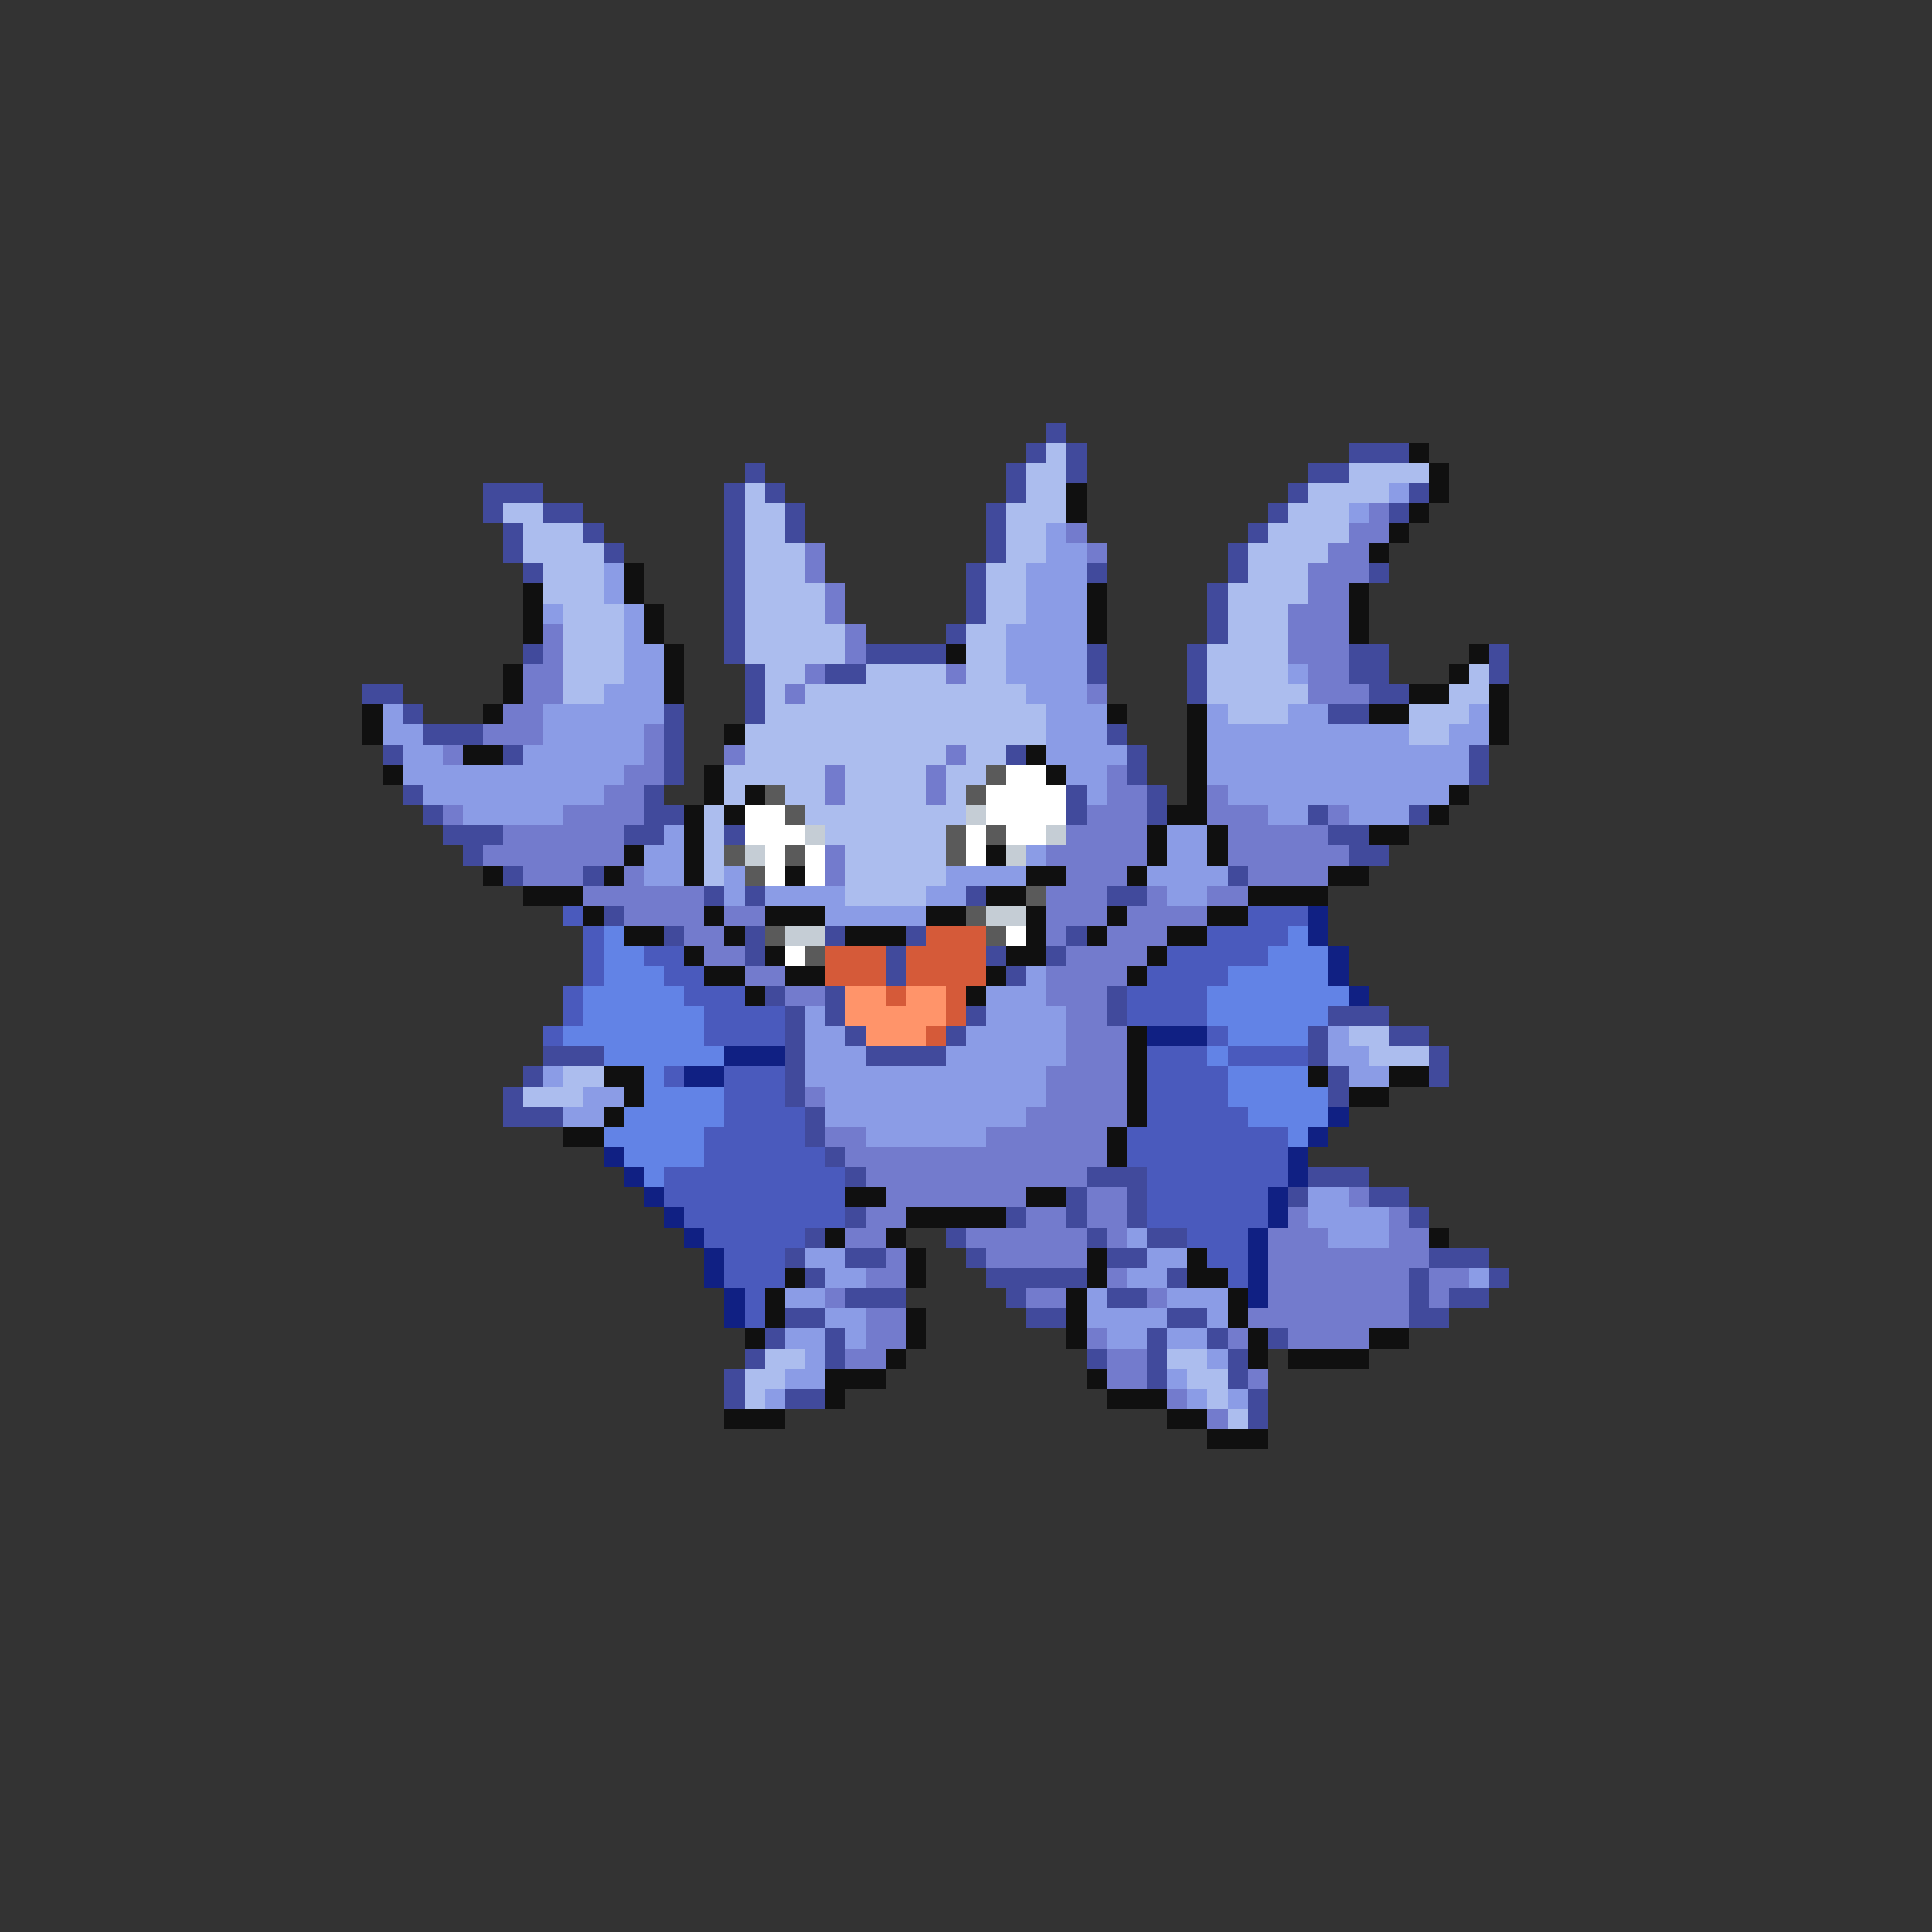 <svg xmlns="http://www.w3.org/2000/svg" viewBox="0 -0.5 96 96" shape-rendering="crispEdges">
<rect x="0" y="-0.5" width="96" height="96" fill="#333333" stroke="none"/>
<path stroke="#414a9c" d="M52 21h1M51 22h1M53 22h1M67 22h3M37 23h1M50 23h1M53 23h1M65 23h2M24 24h3M36 24h1M38 24h1M50 24h1M64 24h1M70 24h1M24 25h1M27 25h2M36 25h1M39 25h1M49 25h1M63 25h1M69 25h1M25 26h1M29 26h1M36 26h1M39 26h1M49 26h1M62 26h1M25 27h1M30 27h1M36 27h1M49 27h1M61 27h1M26 28h1M36 28h1M48 28h1M54 28h1M61 28h1M68 28h1M36 29h1M48 29h1M60 29h1M36 30h1M48 30h1M60 30h1M36 31h1M47 31h1M60 31h1M26 32h1M36 32h1M43 32h4M54 32h1M59 32h1M67 32h2M74 32h1M37 33h1M41 33h2M54 33h1M59 33h1M67 33h2M74 33h1M18 34h2M37 34h1M59 34h1M68 34h2M20 35h1M33 35h1M37 35h1M66 35h2M21 36h3M33 36h1M55 36h1M19 37h1M25 37h1M33 37h1M50 37h1M56 37h1M73 37h1M33 38h1M56 38h1M73 38h1M20 39h1M32 39h1M53 39h1M57 39h1M21 40h1M32 40h2M53 40h1M57 40h1M65 40h1M70 40h1M22 41h3M31 41h2M36 41h1M66 41h2M23 42h1M67 42h2M25 43h1M29 43h1M61 43h1M35 44h1M37 44h1M48 44h1M55 44h2M30 45h1M33 46h1M37 46h1M41 46h1M45 46h1M53 46h1M37 47h1M44 47h1M49 47h1M52 47h1M44 48h1M50 48h1M38 49h1M41 49h1M55 49h1M39 50h1M41 50h1M48 50h1M55 50h1M66 50h3M39 51h1M42 51h1M47 51h1M65 51h1M69 51h2M27 52h3M39 52h1M43 52h4M65 52h1M71 52h1M26 53h1M39 53h1M66 53h1M71 53h1M25 54h1M39 54h1M66 54h1M25 55h3M40 55h1M40 56h1M41 57h1M42 58h1M54 58h3M65 58h3M53 59h1M56 59h1M64 59h1M68 59h2M42 60h1M50 60h1M53 60h1M56 60h1M70 60h1M40 61h1M47 61h1M54 61h1M57 61h2M39 62h1M42 62h2M48 62h1M55 62h2M71 62h3M40 63h1M49 63h5M58 63h1M70 63h1M74 63h1M42 64h3M50 64h1M55 64h2M70 64h1M72 64h2M39 65h2M51 65h2M58 65h2M70 65h2M38 66h1M41 66h1M57 66h1M60 66h1M63 66h1M37 67h1M41 67h1M54 67h1M57 67h1M61 67h1M36 68h1M57 68h1M61 68h1M36 69h1M39 69h2M62 69h1M62 70h1" />
<path stroke="#acbdee" d="M52 22h1M51 23h2M67 23h4M37 24h1M51 24h2M65 24h4M25 25h2M37 25h2M50 25h3M64 25h3M26 26h3M37 26h2M50 26h2M63 26h4M26 27h4M37 27h3M50 27h2M62 27h4M27 28h3M37 28h3M49 28h2M62 28h3M27 29h3M37 29h4M49 29h2M61 29h4M28 30h3M37 30h4M49 30h2M61 30h3M28 31h3M37 31h5M48 31h2M61 31h3M28 32h3M37 32h5M48 32h2M60 32h4M28 33h3M38 33h2M43 33h4M48 33h2M60 33h4M73 33h1M28 34h2M38 34h1M40 34h11M60 34h5M72 34h2M38 35h14M61 35h3M70 35h3M37 36h15M70 36h2M37 37h10M48 37h2M36 38h5M42 38h4M47 38h2M36 39h1M39 39h2M42 39h4M47 39h1M35 40h1M40 40h8M35 41h1M41 41h6M35 42h1M42 42h5M35 43h1M42 43h5M42 44h4M67 51h2M68 52h3M28 53h2M26 54h3M38 67h2M58 67h2M37 68h2M59 68h2M37 69h1M60 69h1M61 70h1" />
<path stroke="#101010" d="M70 22h1M71 23h1M53 24h1M71 24h1M53 25h1M70 25h1M69 26h1M68 27h1M31 28h1M26 29h1M31 29h1M54 29h1M67 29h1M26 30h1M32 30h1M54 30h1M67 30h1M26 31h1M32 31h1M54 31h1M67 31h1M33 32h1M47 32h1M73 32h1M25 33h1M33 33h1M72 33h1M25 34h1M33 34h1M70 34h2M74 34h1M18 35h1M24 35h1M55 35h1M59 35h1M68 35h2M74 35h1M18 36h1M36 36h1M59 36h1M74 36h1M23 37h2M51 37h1M59 37h1M19 38h1M35 38h1M52 38h1M59 38h1M35 39h1M37 39h1M59 39h1M72 39h1M34 40h1M36 40h1M58 40h2M71 40h1M34 41h1M57 41h1M60 41h1M68 41h2M31 42h1M34 42h1M49 42h1M57 42h1M60 42h1M24 43h1M30 43h1M34 43h1M39 43h1M51 43h2M56 43h1M66 43h2M26 44h3M49 44h2M62 44h4M29 45h1M35 45h1M38 45h3M46 45h2M51 45h1M55 45h1M60 45h2M31 46h2M36 46h1M42 46h3M51 46h1M54 46h1M58 46h2M34 47h1M38 47h1M50 47h2M57 47h1M35 48h2M39 48h2M49 48h1M56 48h1M37 49h1M48 49h1M56 51h1M56 52h1M30 53h2M56 53h1M65 53h1M69 53h2M31 54h1M56 54h1M67 54h2M30 55h1M56 55h1M28 56h2M55 56h1M55 57h1M42 59h2M51 59h2M45 60h5M41 61h1M44 61h1M71 61h1M45 62h1M54 62h1M59 62h1M39 63h1M45 63h1M54 63h1M59 63h2M38 64h1M53 64h1M61 64h1M38 65h1M45 65h1M53 65h1M61 65h1M37 66h1M45 66h1M53 66h1M62 66h1M68 66h2M44 67h1M62 67h1M64 67h4M41 68h3M54 68h1M41 69h1M55 69h3M36 70h3M58 70h2M60 71h3" />
<path stroke="#8b9ce6" d="M69 24h1M67 25h1M52 26h1M52 27h2M30 28h1M51 28h3M30 29h1M51 29h3M27 30h1M31 30h1M51 30h3M31 31h1M50 31h4M31 32h2M50 32h4M31 33h2M50 33h4M64 33h1M30 34h3M51 34h3M19 35h1M27 35h6M52 35h3M60 35h1M64 35h2M73 35h1M19 36h2M27 36h5M52 36h3M60 36h10M72 36h2M20 37h2M26 37h6M52 37h4M60 37h13M20 38h11M53 38h2M60 38h13M21 39h9M54 39h1M61 39h11M23 40h5M63 40h2M67 40h3M33 41h1M58 41h2M32 42h2M51 42h1M58 42h2M32 43h2M36 43h1M47 43h4M57 43h4M36 44h1M38 44h4M46 44h2M58 44h2M41 45h5M51 48h1M49 49h3M40 50h1M49 50h4M40 51h2M48 51h5M66 51h1M40 52h3M47 52h6M66 52h2M27 53h1M40 53h12M67 53h2M29 54h2M41 54h11M28 55h2M41 55h10M43 56h6M65 59h2M65 60h4M56 61h1M66 61h3M40 62h2M57 62h2M41 63h2M56 63h2M73 63h1M39 64h2M54 64h1M58 64h3M41 65h2M54 65h4M60 65h1M39 66h2M42 66h1M55 66h2M58 66h2M40 67h1M60 67h1M39 68h2M58 68h1M38 69h1M59 69h1M61 69h1" />
<path stroke="#737bcd" d="M68 25h1M53 26h1M67 26h2M40 27h1M54 27h1M66 27h2M40 28h1M65 28h3M41 29h1M65 29h2M41 30h1M64 30h3M27 31h1M42 31h1M64 31h3M27 32h1M42 32h1M64 32h3M26 33h2M40 33h1M47 33h1M65 33h2M26 34h2M39 34h1M54 34h1M65 34h3M25 35h2M24 36h3M32 36h1M22 37h1M32 37h1M36 37h1M47 37h1M31 38h2M41 38h1M46 38h1M55 38h1M30 39h2M41 39h1M46 39h1M55 39h2M60 39h1M22 40h1M28 40h4M54 40h3M60 40h3M66 40h1M25 41h6M53 41h4M61 41h5M24 42h7M41 42h1M52 42h5M61 42h6M26 43h3M31 43h1M41 43h1M53 43h3M62 43h4M29 44h6M52 44h3M57 44h1M60 44h2M31 45h4M36 45h2M52 45h3M56 45h4M34 46h2M52 46h1M55 46h3M35 47h2M53 47h4M37 48h2M52 48h4M39 49h2M52 49h3M53 50h2M53 51h3M53 52h3M52 53h4M40 54h1M52 54h4M51 55h5M41 56h2M49 56h6M42 57h13M43 58h11M44 59h7M54 59h2M67 59h1M43 60h2M51 60h2M54 60h2M64 60h1M69 60h1M42 61h2M48 61h6M55 61h1M63 61h3M69 61h2M44 62h1M49 62h5M63 62h8M43 63h2M55 63h1M63 63h7M71 63h2M41 64h1M51 64h2M57 64h1M63 64h7M71 64h1M43 65h2M62 65h8M43 66h2M54 66h1M61 66h1M64 66h4M42 67h2M55 67h2M55 68h2M62 68h1M58 69h1M60 70h1" />
<path stroke="#5a5a5a" d="M49 38h1M38 39h1M48 39h1M39 40h1M47 41h1M49 41h1M36 42h1M39 42h1M47 42h1M37 43h1M51 44h1M48 45h1M38 46h1M49 46h1M40 47h1" />
<path stroke="#ffffff" d="M50 38h2M49 39h4M37 40h2M49 40h4M37 41h3M48 41h1M50 41h2M38 42h1M40 42h1M48 42h1M38 43h1M40 43h1M50 46h1M39 47h1" />
<path stroke="#c5cdd5" d="M48 40h1M40 41h1M52 41h1M37 42h1M50 42h1M49 45h2M39 46h2" />
<path stroke="#4a5abd" d="M28 45h1M62 45h3M29 46h1M60 46h4M29 47h1M32 47h2M58 47h5M29 48h1M33 48h2M57 48h4M28 49h1M34 49h3M56 49h4M28 50h1M35 50h4M56 50h4M27 51h1M35 51h4M60 51h1M57 52h3M61 52h4M33 53h1M36 53h3M57 53h4M36 54h3M57 54h4M36 55h4M57 55h5M35 56h5M56 56h8M35 57h6M56 57h8M33 58h9M57 58h7M33 59h9M57 59h6M34 60h8M57 60h6M35 61h5M59 61h3M36 62h3M60 62h2M36 63h3M61 63h1M37 64h1M37 65h1" />
<path stroke="#102083" d="M65 45h1M65 46h1M66 47h1M66 48h1M67 49h1M57 51h3M36 52h3M34 53h2M66 55h1M65 56h1M30 57h1M64 57h1M31 58h1M64 58h1M32 59h1M63 59h1M33 60h1M63 60h1M34 61h1M62 61h1M35 62h1M62 62h1M35 63h1M62 63h1M36 64h1M62 64h1M36 65h1" />
<path stroke="#6283e6" d="M30 46h1M64 46h1M30 47h2M63 47h3M30 48h3M61 48h5M29 49h5M60 49h7M29 50h6M60 50h6M28 51h7M61 51h4M30 52h6M60 52h1M32 53h1M61 53h4M32 54h4M61 54h5M31 55h5M62 55h4M30 56h5M64 56h1M31 57h4M32 58h1" />
<path stroke="#d55a39" d="M46 46h3M41 47h3M45 47h4M41 48h3M45 48h4M44 49h1M47 49h1M47 50h1M46 51h1" />
<path stroke="#ff946a" d="M42 49h2M45 49h2M42 50h5M43 51h3" />
</svg>